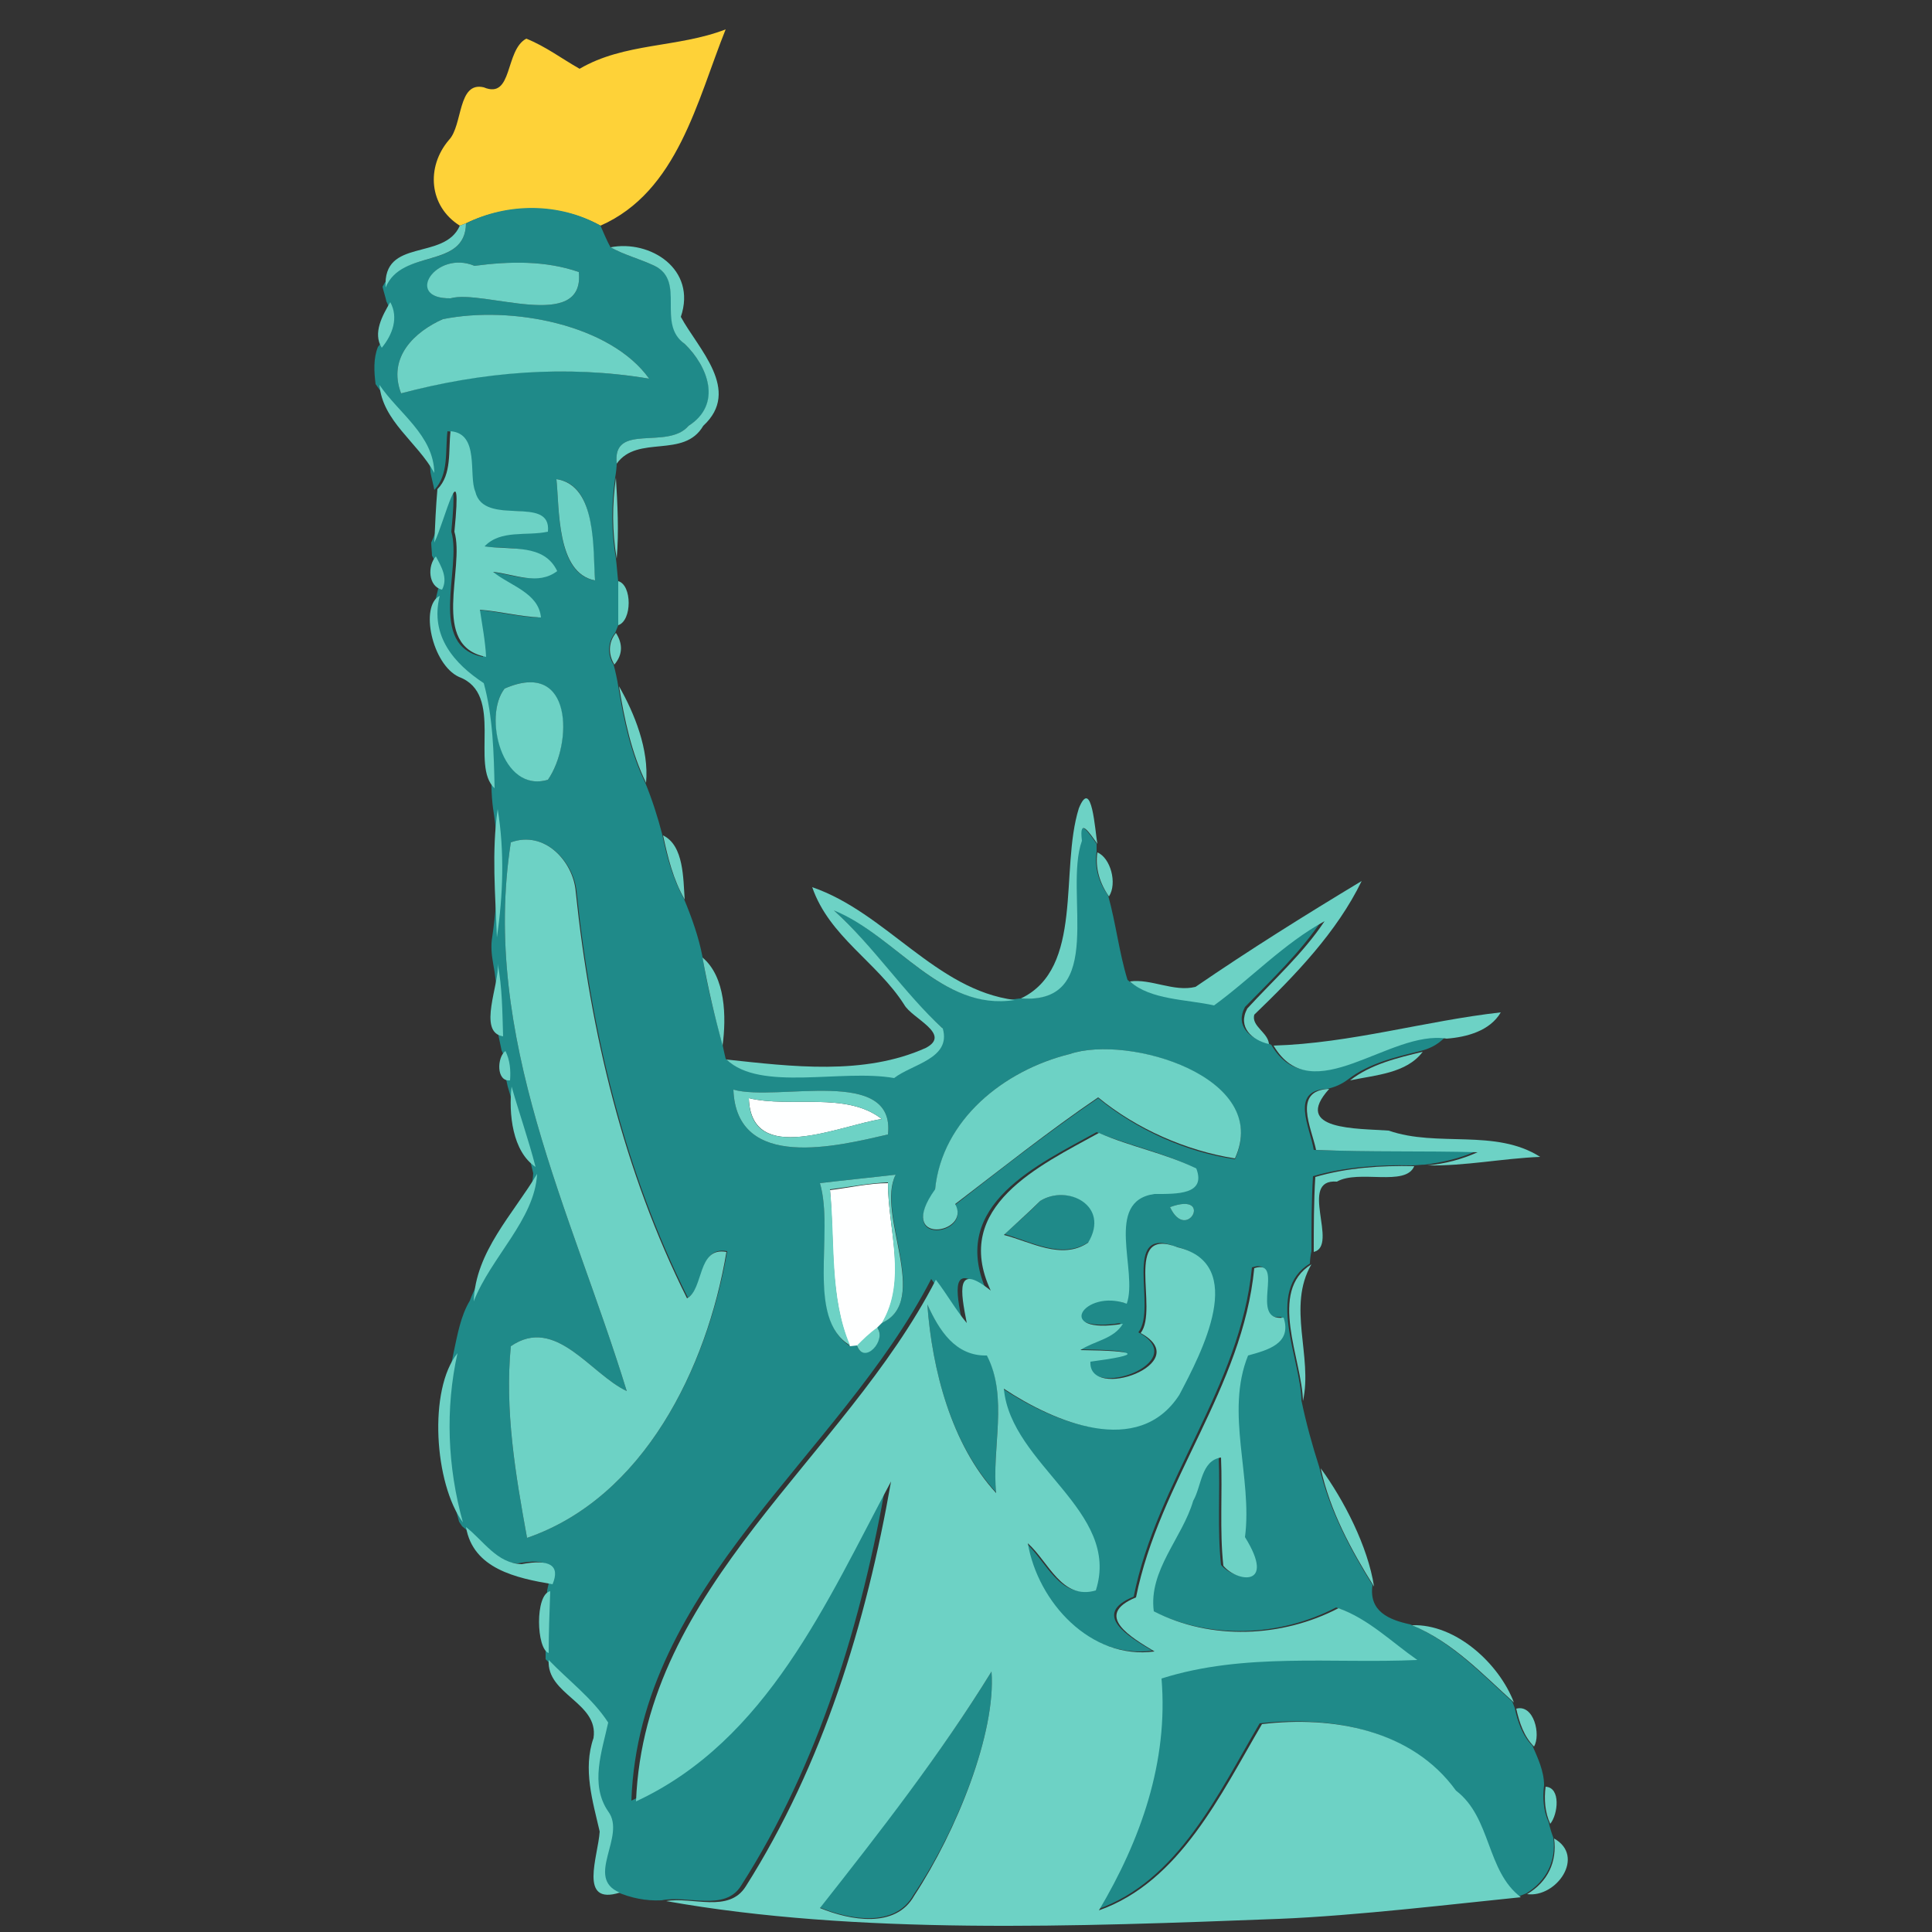 <?xml version="1.0" encoding="utf-8"?>
<!-- Generator: Adobe Illustrator 26.0.3, SVG Export Plug-In . SVG Version: 6.00 Build 0)  -->
<svg version="1.1" id="Layer_1" xmlns="http://www.w3.org/2000/svg" xmlns:xlink="http://www.w3.org/1999/xlink" x="0px" y="0px"
	 viewBox="0 0 250 250" style="enable-background:new 0 0 250 250;" xml:space="preserve">
<rect x="0" y="0" width="250" height="250" fill="#333333" stroke="none"/>
<style type="text/css">
	.st0{fill:#FEFFFF;}
	.st1{fill:#FED238;}
	.st2{fill:#1F8A89;}
	.st3{fill:#6DD2C5;}
</style>
<g id="_x23_feffffff">
	<path class="st0" d="M96.9,142.1c5.4,1.3,12.6-0.9,17.2,2.7C108.7,145.6,97.2,151,96.9,142.1z"/>
	<path class="st0" d="M107.4,154c2.5-0.3,5-0.9,7.5-0.9c0,6,2.6,12.7-0.8,18.2l-0.6,0.6c-0.9,0.7-1.8,1.5-2.6,2.3l-0.9,0.1
		C107.3,167.9,108,160.7,107.4,154z"/>
</g>
<g id="_x23_fed238ff">
	<path class="st1" d="M75,8.9c5.8-3.4,12.7-2.7,18.9-5.1c-3.7,9.2-6.2,21-16.2,25.4c-5.3-2.9-12-2.9-17.4-0.3l-0.8,0.3
		c-4-2.5-4.4-7.6-1.4-11.1c1.8-1.9,1.1-7.6,4.5-6.8c3.8,1.6,2.7-4.8,5.5-6.3C70.6,6,72.7,7.6,75,8.9z"/>
</g>
<g id="_x23_1f8a89ff">
	<path class="st2" d="M60.3,28.9c5.4-2.7,12.1-2.7,17.4,0.3c0.4,0.9,0.8,1.9,1.3,2.8c1.8,1,3.8,1.5,5.7,2.4
		c4.1,1.9,0.3,7.4,3.9,10.1c3.1,3,4.9,7.9,0.5,10.6c-2.6,3.2-9.9-0.5-9.3,4.9c0,0.4-0.1,1.3-0.2,1.8c-0.5,3.5-0.5,7,0.1,10.5
		c0.1,0.7,0.2,2.2,0.3,3C80,77.1,80,79,80,80.9l-0.4,1c-1,1.2-1,2.9-0.2,4.1c0.2,0.7,0.5,2.1,0.6,2.8c0.7,4.3,1.6,8.6,3.5,12.5
		c0.9,2.2,1.6,4.4,2.2,6.7c0.6,2.9,1.4,5.8,2.8,8.3c1,2.4,1.9,4.9,2.4,7.5c0.6,3.9,1.6,7.7,2.6,11.4c0.1,0.5,0.3,1.4,0.4,1.8
		c4.4,4.2,14.9,1.2,21.7,2.4c2.3-1.9,7.4-2.5,6.3-6.4c-5.2-4.7-8.9-10.6-14.1-15.3c8.1,3.3,13.9,13.2,23.4,11.6l0.8-0.1
		c11.3,0.7,5.5-13.8,7.9-20.4c-0.4-3.2,1-1,2,0.4v1c-0.3,2.1,0.3,4,1.5,5.7c1,3.6,1.4,7.3,2.5,10.9c2.7,2.3,7.3,2.3,10.9,3.1
		c4.8-3.5,9-8,14.3-10.9c-2.8,4.2-6.5,7.7-10,11.3c-1.3,2.4,0.6,4.1,2.8,4.6l0.6,0.3c5,8.5,15-2.1,22.4-0.9
		c-0.9,0.9-1.9,1.4-3.1,1.7c-3.3,0.8-6.7,1.6-9.4,3.7c-0.8,0.6-1.7,1-2.7,1.2c-4.8,0.2-2.2,4.9-1.7,7.9c7,0.3,13.9,0,20.9,0.2
		c-2,0.9-4.2,1.4-6.5,1.7c-0.4,0-1.3,0.1-1.7,0.1c-4.3-0.1-8.7,0.2-12.8,1.4c-0.2,3.2-0.2,6.5-0.2,9.7c-0.1,0.4-0.2,1.2-0.2,1.6
		c-5.8,3.5-1.2,12.3-1.1,17.7c0.6,2.9,1.4,5.8,2.3,8.6c1.3,5.5,3.9,10.5,6.9,15.3c-0.5,3.4,2.1,4.5,4.9,5.1c5.3,2.2,9.1,6.3,13.2,10
		l0.3,0.8c0.4,1.8,1,3.6,2.3,4.9c0.7,1.6,1.5,3.3,1.5,5.1c-0.2,1.6-0.1,3.3,0.6,4.8c0.1,0.5,0.4,1.5,0.6,2c0.4,3-0.9,5.6-3.5,7.2
		l-1,0.4c-4.4-3.4-3.8-10.3-8.4-13.8c-5.6-7.9-16-9.6-25.1-8.6c-5.3,9-10.6,20.5-21.1,24.1c5.4-9.1,9-19.2,8.1-30
		c10.7-3.4,22.1-1.8,33.1-2.4c-3.4-2.3-6.4-5.3-10.2-6.7c-7.3,3.8-16.4,4.2-23.9,0.4c-0.7-5.2,3.7-9.4,5.1-14.3
		c1.1-1.9,0.9-5.2,3.6-5.6c0.2,4.6-0.2,9.4,0.3,14c1.7,2,6.9,2.9,2.8-3.7c0.9-7.7-2.6-16.1,0.4-23.5c2.5-0.7,5.8-1.5,4.6-4.9
		c-4.6,0.6,0.4-7.8-3.8-6.4c-1.5,15.5-12.3,27.6-15.3,42.6c-5.6,2.3-0.6,5.2,2.4,7c-8.3,1.1-15.1-6.4-16.4-14
		c2.7,2.4,4.4,7.4,8.8,6.1c3.4-10.3-10.9-16.2-11.9-26.1c6.5,4.3,17.3,9,22.7,0.8c2.9-5.5,8.9-17-0.2-19.1c-7.1-2.8-2.3,8-4.8,11.1
		c7.2,3.9-6.8,8.9-6.5,3.7c6.8-0.9,6.4-1.4-1.3-1.5c1.8-1.1,4.3-1.4,5.5-3.4c-9.1,1.4-4.9-4.6,0.5-2.6c1.5-4.1-3-13.3,3.6-14.2
		c2.9,0,6.7,0.1,5.4-3.3c-4-2-8.5-2.9-12.6-4.6c-7.6,4.2-19.1,9.4-14.3,20.4c-4.6-3.7-3.9,0.1-3.1,4.2c-1.5-1.7-2.6-3.7-4-5.6
		c-11.9,23-37.8,39.6-38.8,67.5c17-7.9,24.7-25.9,33-41.4c-3.2,18.3-8.7,36.6-18.8,52.4c-2.1,3.4-6.9,1.2-10.3,1.9
		c-2,0.1-4-0.3-5.8-1.1c-4.6-1.9,0.9-7.3-1.5-10.5c-2.4-3.5-0.8-7.7,0-11.5c-2-3.2-5.1-5.4-7.7-8.1l0-0.9c0-2.7,0.1-5.3,0.2-8
		l0.2-0.9c1-2.4-0.3-3.3-4-2.6c-3.2-0.1-4.9-3-7.2-4.8l-0.4-0.6c-2-7.2-2.3-14.6-0.7-21.9c0.5-2.3,0.9-4.7,2.1-6.7
		c2.1-5.7,7.9-10.5,8.2-16.5l-0.2-0.8c-0.8-3.5-2.1-6.9-3.1-10.4l-0.2-0.9c0.1-1.3,0-2.6-0.6-3.8c-0.1-0.5-0.3-1.4-0.4-1.9
		c-0.1-3.1-0.1-6.3-0.7-9.4c-0.2-1.1-0.3-2.3-0.1-3.4c0.8-5.5,1-11.1,0.1-16.6c-0.1-0.7-0.2-2-0.2-2.7c-0.1-4.6-0.2-9.2-1.4-13.6
		c-3.8-2.6-7-6.1-5.7-11.3l0.2-0.8c0.8-1.4-0.1-3-0.8-4.3c0-0.4-0.1-1.2-0.1-1.7c1.3-2.6,3.7-12.7,2.6-1.4
		c1.4,4.7-3.2,14.8,4.1,16.2c-0.1-2.1-0.5-4.1-0.8-6.1c2.7,0.2,5.2,0.9,7.9,1c-0.3-3.3-4.1-4.2-6.2-5.9c2.7,0.2,5.8,1.8,8.3-0.1
		c-1.8-3.6-6-2.8-9.4-3.2c2.1-2.2,5.4-1.4,8.2-1.9c0.5-4.9-8.4-0.5-9.4-5.2c-0.9-2.1,0.6-7.5-3.2-7.8c-0.3,2.5,0.2,5.6-1.7,7.6
		c-0.1-0.6-0.4-1.7-0.5-2.3c-0.1-4.8-4.6-7.7-7.1-11.4c-0.2-1.6-0.3-3.3,0.3-4.8c1.4-1.7,2.2-3.8,1.1-5.9c-0.1-0.5-0.4-1.4-0.5-1.9
		C52,32.2,60.2,34.9,60.3,28.9 M61.4,34.4c-5-2.1-9.1,4.3-3.1,4.2c4.2-1.2,17.4,4.5,16.6-3.4C70.6,33.7,65.9,33.8,61.4,34.4
		 M57.3,41.3c-3.6,1.6-7.2,4.9-5.4,9.6C62.4,48,73.3,47.2,84,49C79,42,66.2,39.5,57.3,41.3 M72,62c0.4,3.9,0,12.3,5,13.1
		C76.6,71.1,77.3,62.7,72,62 M65.3,89.1c-2.8,3.4-0.3,13.6,5.6,11.8C74.1,96.3,74.1,85.2,65.3,89.1 M66.1,109
		c-3.9,25.2,7.9,47.9,15,71c-4.7-2.2-9.2-9.8-15-5.8c-0.8,8.4,0.6,16.6,2.1,24.8c15.1-5.2,23.3-22,25.9-37.1c-3.8-0.7-2.9,4.8-5.1,6
		c-8.2-16.4-12.5-34.4-14.4-52.6C74.2,111.5,70.5,107.4,66.1,109 M138.4,136.4c-8.5,2.1-16.5,8.5-17.4,17.6
		c-5.3,7.4,4.8,5.8,2.6,1.9c5.5-4.3,12.3-9.6,18.5-13.8c5,4.1,11.4,7,17.7,7.9C164.6,139.4,145.9,133.8,138.4,136.4 M94.9,141
		c0.4,10.6,13.5,7.3,20,5.8C115.9,137.9,100.7,142.6,94.9,141 M106.1,153.1c1.9,6.5-1.8,17.4,3.9,21.1l0.9-0.1
		c0.8,2.5,3.9-0.8,2.6-2.3l0.6-0.6c6.4-3-0.7-14.1,1.8-19.2C113.4,152.3,108.5,152.8,106.1,153.1 M151.4,156.2
		C153.6,160.9,157.1,154.1,151.4,156.2z"/>
	<path class="st2" d="M134.6,155.4c3.5-2.2,9.1,0.5,6.3,5.3c-3.4,2.3-7.4,0-10.9-1C131.5,158.3,133.1,157,134.6,155.4z"/>
	<path class="st2" d="M120,168.8c1.5,3.2,3.6,6.7,7.7,6.5c2.8,5.4,0.6,12,1.2,17.8C123.1,186.9,120.6,177.2,120,168.8z"/>
	<path class="st2" d="M128.3,216.3c0.6,7.9-4.5,20.6-10.1,28.9c-2.4,4.3-8.3,3.2-12.2,1.6C113.8,237,121.7,227,128.3,216.3z"/>
</g>
<g id="_x23_6dd2c5ff">
	<path class="st3" d="M59.5,29.2l0.8-0.3c-0.1,6-8.3,3.2-10.4,8.3C49.5,30.7,57.5,33.8,59.5,29.2z"/>
	<path class="st3" d="M79,32c5.1-1,11.2,2.8,9.1,9c2.2,4.1,7.9,9.5,2.9,14.1c-2.5,4.3-8.5,1.1-11.2,4.9c-0.6-5.4,6.6-1.7,9.3-4.9
		c4.4-2.8,2.5-7.7-0.5-10.6c-3.7-2.6,0.2-8.1-3.9-10.1C82.8,33.5,80.8,33,79,32z"/>
	<path class="st3" d="M61.4,34.4c4.5-0.6,9.2-0.7,13.5,0.8c0.8,7.9-12.4,2.2-16.6,3.4C52.2,38.7,56.4,32.3,61.4,34.4z"/>
	<path class="st3" d="M50.5,39.1c1.1,2,0.3,4.2-1.1,5.9C48.2,43.1,49.5,40.8,50.5,39.1z"/>
	<path class="st3" d="M57.3,41.3C66.2,39.5,79,42,84,49c-10.7-1.8-21.6-0.9-32.1,1.9C50.1,46.2,53.7,42.9,57.3,41.3z"/>
	<path class="st3" d="M49.1,49.8c2.5,3.7,7,6.5,7.1,11.4C54,57.2,49.5,54.5,49.1,49.8z"/>
	<path class="st3" d="M58.3,55.8c3.8,0.3,2.3,5.7,3.2,7.8c1.1,4.7,9.9,0.3,9.4,5.2c-2.8,0.6-6.1-0.3-8.2,1.9
		c3.4,0.5,7.7-0.4,9.4,3.2c-2.5,1.9-5.5,0.4-8.3,0.1c2.2,1.8,5.9,2.7,6.2,5.9c-2.7-0.1-5.3-0.8-7.9-1c0.3,2,0.7,4.1,0.8,6.1
		c-7.3-1.4-2.7-11.5-4.1-16.2c1.1-11.2-1.3-1.2-2.6,1.4c0.1-2.3,0.2-4.6,0.4-6.9C58.5,61.4,58,58.3,58.3,55.8z"/>
	<path class="st3" d="M72,62c5.3,0.8,4.7,9.2,5,13.1C72,74.2,72.4,65.8,72,62z"/>
	<path class="st3" d="M79.8,72.3c-0.6-3.5-0.6-7-0.1-10.5C79.9,65.2,80.1,68.8,79.8,72.3z"/>
	<path class="st3" d="M56.4,72c0.7,1.3,1.6,2.8,0.8,4.3C55.4,75.9,55.3,73.2,56.4,72z"/>
	<path class="st3" d="M80,75.2c1.8,0.5,1.8,5.1,0,5.7C80,79,80,77.1,80,75.2z"/>
	<path class="st3" d="M59.4,87.6c-3.5-1.6-5.1-9.2-2.5-10.5c-1.3,5.2,1.9,8.8,5.7,11.3c1.2,4.4,1.3,9.1,1.4,13.6
		C60.8,99.1,65.3,89.8,59.4,87.6z"/>
	<path class="st3" d="M79.5,86c-0.8-1.3-0.8-2.9,0.2-4.1C80.6,83.3,80.6,84.7,79.5,86z"/>
	<path class="st3" d="M65.3,89.1c8.9-3.9,8.8,7.2,5.6,11.8C64.9,102.7,62.5,92.6,65.3,89.1z"/>
	<path class="st3" d="M80.1,88.8c2,3.5,3.9,8.2,3.5,12.5C81.7,97.4,80.8,93.1,80.1,88.8z"/>
	<path class="st3" d="M139.6,104.6c1.7-4.2,2.1,3,2.4,4.6c-1-1.4-2.4-3.6-2-0.4c-2.4,6.7,3.3,21.2-7.9,20.4
		C140.3,125.3,137.1,112.6,139.6,104.6z"/>
	<path class="st3" d="M64.4,104.7c0.9,5.5,0.7,11.1-0.1,16.6C64.1,115.8,63.6,110.2,64.4,104.7z"/>
	<path class="st3" d="M85.8,108.1c2.7,1.3,2.6,5.6,2.8,8.3C87.1,113.8,86.4,110.9,85.8,108.1z"/>
	<path class="st3" d="M66.1,109c4.4-1.6,8.1,2.5,8.4,6.4c1.9,18.2,6.2,36.2,14.4,52.6c2.2-1.2,1.3-6.7,5.1-6
		C91.5,177,83.3,193.8,68.2,199c-1.5-8.2-2.9-16.5-2.1-24.8c5.8-4,10.3,3.6,15,5.8C74,156.9,62.2,134.2,66.1,109z"/>
	<path class="st3" d="M142,110.3c1.7,0.7,2.6,4,1.5,5.7C142.3,114.3,141.7,112.3,142,110.3z"/>
	<path class="st3" d="M154.7,127.7c7-4.8,14.2-9.3,21.5-13.7c-3.2,6.6-8.6,12.2-13.9,17.3c-0.4,1.5,1.8,2.3,1.9,3.8
		c-2.2-0.5-4.1-2.2-2.8-4.6c3.4-3.7,7.2-7.1,10-11.3c-5.3,2.9-9.5,7.4-14.3,10.9c-3.6-0.8-8.2-0.7-10.9-3.1
		C148.9,126.6,151.9,128.4,154.7,127.7z"/>
	<path class="st3" d="M105.1,114.8c9.6,3.3,16,13.3,26.2,14.6c-9.5,1.5-15.3-8.3-23.4-11.6c5.2,4.7,9,10.6,14.1,15.3
		c1.1,3.9-4,4.6-6.3,6.4c-6.8-1.2-17.3,1.8-21.7-2.4c8.4,0.9,17.8,2.1,25.8-1.5c3.4-1.8-1.8-3.8-2.8-5.6
		C113.5,124.5,107.3,121.2,105.1,114.8z"/>
	<path class="st3" d="M90.9,123.9c3,2.5,3.1,7.7,2.6,11.4C92.5,131.6,91.6,127.8,90.9,123.9z"/>
	<path class="st3" d="M64.4,124.7c0.6,3.1,0.6,6.3,0.7,9.4C61.7,133.6,64.7,127.2,64.4,124.7z"/>
	<path class="st3" d="M164.8,135.3c10-0.3,19.6-3.2,29.4-4.3c-1.4,2.4-4.4,3.2-7,3.4C179.8,133.2,169.8,143.8,164.8,135.3z"/>
	<path class="st3" d="M65.4,136c0.6,1.2,0.7,2.5,0.6,3.8C64.2,140,64.3,136.8,65.4,136z"/>
	<path class="st3" d="M138.4,136.4c7.6-2.6,26.2,3,21.4,13.5c-6.3-1-12.7-3.8-17.7-7.9c-6.2,4.2-13,9.6-18.5,13.8
		c2.2,3.9-7.9,5.5-2.6-1.9C121.9,144.9,129.9,138.5,138.4,136.4z"/>
	<path class="st3" d="M174.7,139.8c2.7-2.1,6.1-2.9,9.4-3.7C182,138.9,178,139.1,174.7,139.8z"/>
	<path class="st3" d="M66.2,140.6c1,3.5,2.2,6.9,3.1,10.4C66.3,149,65.8,144.1,66.2,140.6z"/>
	<path class="st3" d="M94.9,141c5.8,1.6,21-3.1,20,5.8C108.4,148.3,95.3,151.6,94.9,141 M96.9,142.1c0.2,8.9,11.8,3.5,17.2,2.7
		C109.5,141.2,102.4,143.4,96.9,142.1z"/>
	<path class="st3" d="M170.3,148.8c-0.6-2.9-3.1-7.7,1.7-7.9c-4.9,5.4,3.7,5.1,7.7,5.4c6.3,2.2,13.8-0.3,19.6,3.4
		c-4.9,0.2-9.7,1.2-14.6,1.1c2.3-0.2,4.5-0.8,6.5-1.7C184.3,148.9,177.3,149.1,170.3,148.8z"/>
	<path class="st3" d="M142.2,146.6c4.1,1.8,8.5,2.6,12.6,4.6c1.3,3.4-2.5,3.3-5.4,3.3c-6.6,0.9-2.1,10-3.6,14.2
		c-5.5-2-9.6,4.1-0.5,2.6c-1.2,2-3.7,2.2-5.5,3.4c7.7,0.1,8.1,0.6,1.3,1.5c-0.3,5.2,13.7,0.2,6.5-3.7c2.4-3.1-2.4-13.9,4.8-11.1
		c9.1,2.2,3.1,13.6,0.2,19.1c-5.3,8.2-16.2,3.5-22.7-0.8c0.9,9.9,15.2,15.8,11.9,26.1c-4.4,1.3-6.1-3.7-8.8-6.1
		c1.3,7.6,8.1,15.1,16.4,14c-3-1.8-8-4.7-2.4-7c3-15,13.8-27.1,15.3-42.6c4.1-1.3-0.8,7,3.8,6.4c1.1,3.4-2.1,4.2-4.6,4.9
		c-3,7.4,0.6,15.8-0.4,23.5c4.1,6.6-1.1,5.8-2.8,3.7c-0.5-4.6-0.1-9.4-0.3-14c-2.6,0.4-2.5,3.7-3.6,5.6c-1.4,4.8-5.8,9-5.1,14.3
		c7.4,3.8,16.6,3.4,23.9-0.4c3.9,1.4,6.9,4.4,10.2,6.7c-11,0.5-22.4-1-33.1,2.4c0.9,10.8-2.7,20.9-8.1,30
		c10.5-3.7,15.8-15.1,21.1-24.1c9.1-1.1,19.4,0.7,25.1,8.6c4.6,3.5,3.9,10.4,8.4,13.8c-8,0.8-21.3,2.4-31.3,2.8
		c-26.1,1-54.6,2.1-79.3-2.3c3.4-0.6,8.1,1.6,10.3-1.9c10-15.8,15.6-34.1,18.8-52.4c-8.3,15.5-16,33.5-33,41.4
		c1.1-27.9,27-44.5,38.8-67.5c1.4,1.8,2.5,3.8,4,5.6c-0.8-4.1-1.5-7.9,3.1-4.2C123.1,156.1,134.6,150.8,142.2,146.6 M134.6,155.4
		c-1.5,1.5-3.1,2.9-4.7,4.4c3.5,0.9,7.5,3.3,10.9,1C143.7,156,138.1,153.2,134.6,155.4 M120,168.8c0.6,8.4,3.1,18.1,8.9,24.4
		c-0.6-5.8,1.6-12.4-1.2-17.8C123.6,175.5,121.5,172.1,120,168.8 M128.3,216.3c-6.6,10.7-14.4,20.7-22.2,30.6
		c3.9,1.6,9.8,2.7,12.2-1.6C123.8,236.9,128.9,224.2,128.3,216.3z"/>
	<path class="st3" d="M170.2,152.3c4.1-1.2,8.5-1.5,12.8-1.4c-1.1,2.7-7.2,0.4-10,2c-5.1-0.4,0.3,8.3-3,9.1
		C170,158.8,170,155.5,170.2,152.3z"/>
	<path class="st3" d="M69.5,151.9c-0.3,5.9-6,10.8-8.2,16.5C61.5,162,66.4,157.1,69.5,151.9z"/>
	<path class="st3" d="M106.1,153.1c2.4-0.3,7.3-0.8,9.8-1.1c-2.6,5.1,4.6,16.3-1.8,19.2c3.3-5.5,0.8-12.2,0.8-18.2
		c-2.5,0.1-5,0.6-7.5,0.9c0.7,6.7-0.1,13.9,2.6,20.2C104.2,170.6,108,159.6,106.1,153.1z"/>
	<path class="st3" d="M151.4,156.2C157.1,154.1,153.6,160.9,151.4,156.2z"/>
	<path class="st3" d="M168.6,181.3c-0.1-5.4-4.6-14.2,1.1-17.7C166.5,169.1,169.9,175.5,168.6,181.3z"/>
	<path class="st3" d="M110.9,174.1c0.8-0.8,1.6-1.6,2.6-2.3C114.8,173.4,111.8,176.7,110.9,174.1z"/>
	<path class="st3" d="M59.9,197c-3.7-5-4.5-17.2-0.7-21.9C57.6,182.3,57.9,189.8,59.9,197z"/>
	<path class="st3" d="M170.9,190c3,4.1,6.1,10.1,6.9,15.3C174.8,200.5,172.1,195.5,170.9,190z"/>
	<path class="st3" d="M60.3,197.6c2.3,1.8,4,4.7,7.2,4.8c3.7-0.7,5,0.2,4,2.6C66.8,204.2,61.2,203,60.3,197.6z"/>
	<path class="st3" d="M71,213.9c-1.6-0.5-1.8-7.6,0.2-8C71.1,208.6,71,211.3,71,213.9z"/>
	<path class="st3" d="M182.7,210.3c5.7-0.2,11.3,5,13.2,10C191.8,216.6,188,212.5,182.7,210.3z"/>
	<path class="st3" d="M71,214.8c2.6,2.7,5.7,5,7.7,8.1c-0.8,3.7-2.4,8,0,11.5c2.4,3.2-3.1,8.6,1.5,10.5c-5.4,1.7-2.8-4.7-2.6-7.9
		c-0.9-3.9-2.2-8.1-0.8-12.1C77.5,220.3,70.7,219.3,71,214.8z"/>
	<path class="st3" d="M196.2,221.1c2.3-0.6,3.2,3.4,2.3,4.9C197.2,224.7,196.6,222.9,196.2,221.1z"/>
	<path class="st3" d="M200,231.2c2,0.1,1.6,3.6,0.6,4.8C199.9,234.5,199.8,232.8,200,231.2z"/>
	<path class="st3" d="M201.1,237.9c4.1,2.3,0.3,7.7-3.5,7.2C200.3,243.5,201.5,240.9,201.1,237.9z"/>
</g>
</svg>
